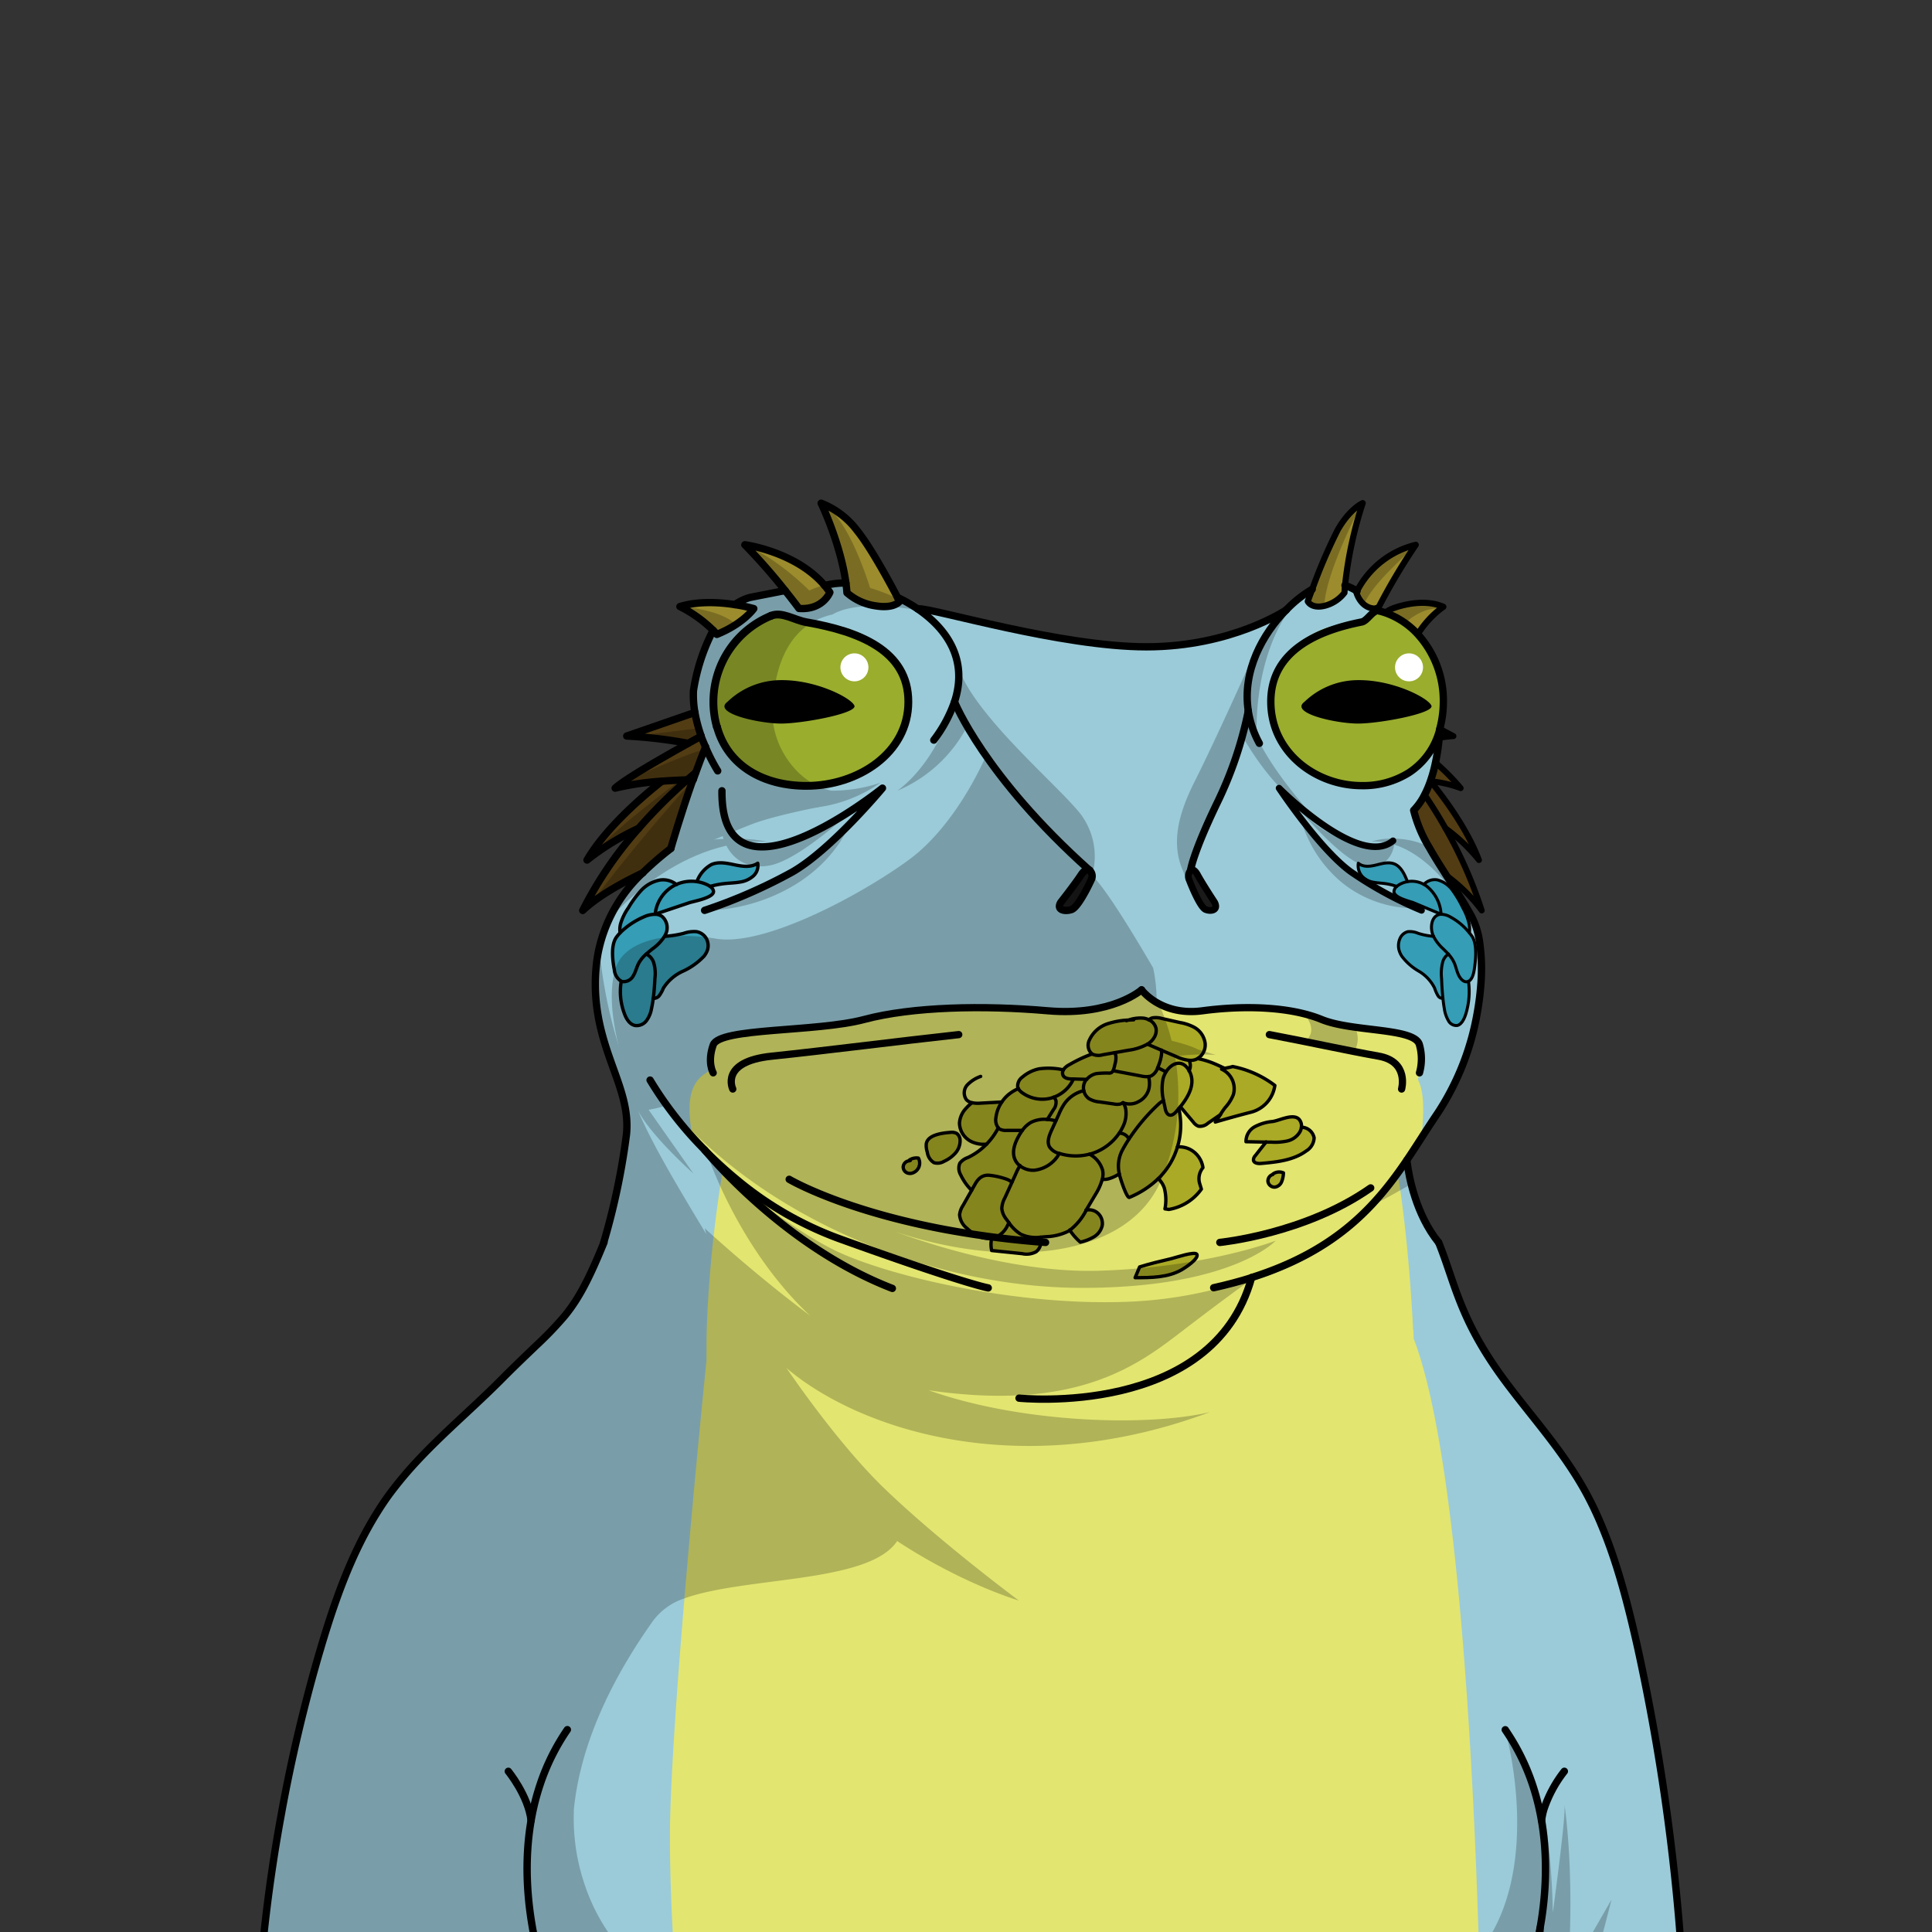 <svg xmlns="http://www.w3.org/2000/svg" viewBox="0 0 432 432">
  <rect x="0" y="0" width="432" height="432" fill="#333333" stroke="none"/>
  <defs>
    <style>.GUNDAN_FROG_BODY_FROG_BODY_32_cls-1{isolation:isolate;}.GUNDAN_FROG_BODY_FROG_BODY_32_cls-2{fill:#9bcbd9;}.GUNDAN_FROG_BODY_FROG_BODY_32_cls-3{fill:#523c13;}.GUNDAN_FROG_BODY_FROG_BODY_32_cls-4{fill:#9c8c2d;}.GUNDAN_FROG_BODY_FROG_BODY_32_cls-5{fill:#1a1a1a;}.GUNDAN_FROG_BODY_FROG_BODY_32_cls-6{fill:#9aad2d;}.GUNDAN_FROG_BODY_FROG_BODY_32_cls-7{fill:#e2e570;}.GUNDAN_FROG_BODY_FROG_BODY_32_cls-8{fill:#aaaa26;}.GUNDAN_FROG_BODY_FROG_BODY_32_cls-9{fill:#359db5;}.GUNDAN_FROG_BODY_FROG_BODY_32_cls-10{opacity:0.22;mix-blend-mode:multiply;}.GUNDAN_FROG_BODY_FROG_BODY_32_cls-11,.GUNDAN_FROG_BODY_FROG_BODY_32_cls-12,.GUNDAN_FROG_BODY_FROG_BODY_32_cls-14,.GUNDAN_FROG_BODY_FROG_BODY_32_cls-15,.GUNDAN_FROG_BODY_FROG_BODY_32_cls-16,.GUNDAN_FROG_BODY_FROG_BODY_32_cls-17,.GUNDAN_FROG_BODY_FROG_BODY_32_cls-18,.GUNDAN_FROG_BODY_FROG_BODY_32_cls-19,.GUNDAN_FROG_BODY_FROG_BODY_32_cls-20,.GUNDAN_FROG_BODY_FROG_BODY_32_cls-21{fill:none;stroke:#000;stroke-linecap:round;stroke-linejoin:round;}.GUNDAN_FROG_BODY_FROG_BODY_32_cls-11{stroke-width:0.75px;}.GUNDAN_FROG_BODY_FROG_BODY_32_cls-12{stroke-width:0.67px;}.GUNDAN_FROG_BODY_FROG_BODY_32_cls-13{fill:#fff;}.GUNDAN_FROG_BODY_FROG_BODY_32_cls-14{stroke-width:1.64px;}.GUNDAN_FROG_BODY_FROG_BODY_32_cls-15{stroke-width:1.75px;}.GUNDAN_FROG_BODY_FROG_BODY_32_cls-16{stroke-width:1.5px;}.GUNDAN_FROG_BODY_FROG_BODY_32_cls-17{stroke-width:1.37px;}.GUNDAN_FROG_BODY_FROG_BODY_32_cls-18{stroke-width:1.32px;}.GUNDAN_FROG_BODY_FROG_BODY_32_cls-19{stroke-width:1.47px;}.GUNDAN_FROG_BODY_FROG_BODY_32_cls-20{stroke-width:1.62px;}.GUNDAN_FROG_BODY_FROG_BODY_32_cls-21{stroke-width:1.65px;}</style>
  </defs>
  <g class="GUNDAN_FROG_BODY_FROG_BODY_32_cls-1">
    <g id="body">
      <path class="GUNDAN_FROG_BODY_FROG_BODY_32_cls-2" d="M266.18,194.63c.38-.33,1-.17,1.57.92,1.24,2.27,3.84,6.2,3.84,6.2.93,1.84-.9,2.1-2,1.62s-3-4.85-3.64-6.58A2,2,0,0,1,266.18,194.63Zm-29,7.12s3.1-3.93,4.59-6.2c.67-1,1.35-1.23,1.81-1l.06,0a1.76,1.76,0,0,1,.31,2.16c-.79,1.73-3,6.1-4.35,6.58S236.08,203.59,237.2,201.75ZM172.39,137.7h0c2.45-1,5.11,1.44,7.92,1.44,11.48,0,22.79,6.31,22.79,17.8s-11.31,18.79-22.79,18.79c-9.55,0-17.6-4.43-20-13.2v0h0a20.38,20.38,0,0,1-.76-5.55A20.8,20.8,0,0,1,172.39,137.7ZM376,437.06a473.58,473.58,0,0,0-9.78-68.44c-2.06-9.37-4.44-18.74-8-27.24a76.36,76.36,0,0,0-3.53-7.47c-4.5-8.27-10.34-15-15.84-22.06-.9-1.16-1.79-2.32-2.66-3.51-9.81-13.37-10.8-21.3-14.51-30.53-5.12-6.29-6.64-14.75-7-17.68-.05-.29-.07-.53-.09-.7l1.18-1.77.14-.21.94-1.43,0-.08c1.56-2.4,3.07-4.79,4.64-7.09.07-.1.12-.2.19-.3.4-.6.79-1.22,1.17-1.85.13-.2.26-.41.38-.62.38-.65.74-1.32,1.1-2,.14-.26.28-.53.41-.8.33-.65.64-1.3.94-2l.42-.94c.28-.64.55-1.28.8-1.93l.39-1c.2-.54.39-1.08.58-1.62s.3-.91.44-1.37.28-.9.41-1.35.31-1.08.45-1.62.22-.85.33-1.28.25-1.07.36-1.6.19-.89.28-1.34c0-.23.1-.47.14-.7h0c1.63-9,1.15-17.27-1.27-21.63-1.66-3-3.68-6.09-5.64-9.15-3.3-5.15-6.41-10.2-7.29-14.53a13.9,13.9,0,0,0,2.46-3.51,22.56,22.56,0,0,0,1.28-3,32.33,32.33,0,0,0,1.14-4.16,46.75,46.75,0,0,0,.83-5.58c.1-1.15.12-1.86.12-1.86a16.31,16.31,0,0,1-6.92,9.75,19.25,19.25,0,0,1-10.57,2.89c-10.11,0-20.3-7.31-20.3-18.79s10.19-17.8,20.3-17.8c1.31,0,2.59-2.84,3.82-2.55l-.39-.51c-3.53.25-4.58-3.6-4.58-3.6l.15-.3a12.11,12.11,0,0,0-2.69-1.27c-.05.55-.09,1.1-.12,1.64a8.1,8.1,0,0,1-4.49,2.93c-2.93.68-3.72-1-3.72-1s.38-1.07,1-2.7a27,27,0,0,0-5.8,4.61h0s-12.16,8.25-31.27,8.25-47.65-8.62-50.91-8.5h-.25a34.07,34.07,0,0,0-4.49-2.56l.46.89s-1.14,1.68-5.33,1a12.32,12.32,0,0,1-6.43-2.93c0-.72-.13-1.44-.23-2.17h-.27a18.27,18.27,0,0,0-4.48.57c.41.49.8,1,1.17,1.54,0,0-1.56,4-6.91,3.59-1.07-1.43-2.11-2.77-3.1-4l-7.81,1.53a10.56,10.56,0,0,0-3.42,1.62,36,36,0,0,1,4.22.89s-2.34,3.38-8.26,5.76a10.69,10.69,0,0,0-.83-.91,43.47,43.47,0,0,0-4.4,13.48,22.14,22.14,0,0,0,.32,4.88,33.13,33.13,0,0,0,1.4,5.28h0c.3.86.62,1.67,1,2.42h0c-.77,1.89-1.51,3.85-2.21,5.78-.19.52-.38,1-.56,1.56h0c-2.79,7.91-4.84,15.06-4.93,15.37h0a72.5,72.5,0,0,0-6.28,5.44c-5.14,5.08-9.65,11.76-10.44,21.52-1,11.67,3.12,19.36,5.42,26.68,0,.1.07.21.11.32.08.29.17.57.25.86s.2.68.28,1,.11.43.16.65.11.49.17.74.08.38.11.57c.08.39.14.79.2,1.19l.06.49c0,.34.07.67.1,1l0,.38c0,.43,0,.85,0,1.28,0,.17,0,.33,0,.5,0,.36,0,.73-.07,1.11,0,.09,0,.17,0,.26a154.91,154.91,0,0,1-5.07,24.07c-3.25,8-5.53,12.3-8.34,15.88l-.45.56-.31.36c-.21.26-.43.52-.66.77s-.44.51-.69.76c-1.39,1.53-3,3.06-4.86,4.88-2.07,2-4.52,4.3-7.51,7.32-7.64,7.71-16.21,14.59-23,23-.68.84-1.34,1.69-2,2.56q-1.47,2-2.78,4.1c-5.89,9.35-9.61,20-12.76,30.61,0,.11-.07.22-.1.33q-2,6.68-3.68,13.43-2.85,11.25-5,22.67a.42.42,0,0,1,0,.07c0,.12-.05.24-.06.36-1.77,9.55-3.14,19.19-4.12,28.86,0,.33-.07.65-.1,1s-.1.92-.13,1.33c0,.14,0,.27,0,.41-.13,1.44-.26,2.88-.38,4.32H350.59c0,.26,0,.4,0,.4l.23-.4h25.47Q376.13,439.22,376,437.06Z" />
      <path class="GUNDAN_FROG_BODY_FROG_BODY_32_cls-3" d="M323.22,185.21a39.16,39.16,0,0,1,7.48,7.1c-2.73-7.23-8.14-14.34-10.84-17.63a26.93,26.93,0,0,1,6.77,1.55,48.25,48.25,0,0,0-5.65-5.71,32.33,32.33,0,0,1-1.14,4.16,22.56,22.56,0,0,1-1.28,3,13.9,13.9,0,0,1-2.46,3.51c.88,4.33,4,9.38,7.29,14.53a36.88,36.88,0,0,1,7.93,7.83A98.2,98.2,0,0,0,323.22,185.21Z" />
      <path class="GUNDAN_FROG_BODY_FROG_BODY_32_cls-3" d="M321.93,163.08s0,.71-.12,1.86c1.89-.28,3.14-.36,3.14-.36l-3-1.6A.36.36,0,0,1,321.93,163.08Z" />
      <path class="GUNDAN_FROG_BODY_FROG_BODY_32_cls-3" d="M155,174.35c-2.79,7.91-4.84,15.06-4.93,15.37h0a72.5,72.5,0,0,0-6.28,5.44c-4.06,1.92-9.81,5-13.45,8.41a85.94,85.94,0,0,1,12.51-18.37,113.25,113.25,0,0,1,10.84-10.83c.72-.62,1.35-1.16,1.88-1.59-.19.52-.38,1-.56,1.56Z" />
      <path class="GUNDAN_FROG_BODY_FROG_BODY_32_cls-3" d="M148,174.68c2-.16,4-.25,5.66-.3a113.25,113.25,0,0,0-10.84,10.83,57.64,57.64,0,0,0-11.55,7.1C135.47,185.08,143.82,178,148,174.68Z" />
      <path class="GUNDAN_FROG_BODY_FROG_BODY_32_cls-3" d="M157.74,167h0c-.77,1.89-1.51,3.85-2.21,5.78-.53.43-1.16,1-1.88,1.59-1.67.05-3.62.14-5.66.3a62.12,62.12,0,0,0-10.44,1.55c2.3-2.12,10.93-7,16.29-10l2.94-1.62h0C157.09,165.44,157.41,166.25,157.74,167Z" />
      <path class="GUNDAN_FROG_BODY_FROG_BODY_32_cls-3" d="M155.38,159.3a33.13,33.13,0,0,0,1.4,5.28l-2.94,1.62a105.13,105.13,0,0,0-13.7-1.62Z" />
      <path class="GUNDAN_FROG_BODY_FROG_BODY_32_cls-4" d="M311.19,136.09a9,9,0,0,0-1.54.89A17.82,17.82,0,0,1,317,141.8a21.45,21.45,0,0,1,5.74-6.17C317.61,133.39,311.19,136.09,311.19,136.09Z" />
      <path class="GUNDAN_FROG_BODY_FROG_BODY_32_cls-4" d="M303.44,132.17l-.15.3s1,3.85,4.58,3.6a1,1,0,0,0,.25,0,138.58,138.58,0,0,1,8.45-14.25A20.13,20.13,0,0,0,303.44,132.17Z" />
      <path class="GUNDAN_FROG_BODY_FROG_BODY_32_cls-4" d="M299.07,118.56a118.46,118.46,0,0,0-5.66,13.21c-.61,1.63-1,2.7-1,2.7s.79,1.68,3.72,1a8.1,8.1,0,0,0,4.49-2.93c0-.54.07-1.09.12-1.64a89.91,89.91,0,0,1,3.94-18.4S301.76,113.78,299.07,118.56Z" />
      <path class="GUNDAN_FROG_BODY_FROG_BODY_32_cls-4" d="M152,135.63a28.78,28.78,0,0,1,7.43,5.31,10.69,10.69,0,0,1,.83.91c5.92-2.38,8.26-5.76,8.26-5.76a36,36,0,0,0-4.22-.89C161,134.68,156.21,134.35,152,135.63Z" />
      <path class="GUNDAN_FROG_BODY_FROG_BODY_32_cls-4" d="M166.56,121.81a128.59,128.59,0,0,1,9,10.24c1,1.24,2,2.58,3.1,4,5.35.44,6.91-3.59,6.91-3.59-.37-.54-.76-1.05-1.17-1.54C178,123.35,166.56,121.81,166.56,121.81Z" />
      <path class="GUNDAN_FROG_BODY_FROG_BODY_32_cls-4" d="M191.61,118.56a18.46,18.46,0,0,0-8-6.06s4.36,9,5.58,17.87c.1.73.18,1.45.23,2.17a12.32,12.32,0,0,0,6.43,2.93c4.19.68,5.33-1,5.33-1l-.46-.89C199.25,130.84,194.8,122.51,191.61,118.56Z" />
      <path class="GUNDAN_FROG_BODY_FROG_BODY_32_cls-5" d="M271.59,201.74s-2.6-3.93-3.84-6.2c-.6-1.09-1.19-1.25-1.57-.92a2,2,0,0,0-.26,2.16c.66,1.73,2.5,6.1,3.64,6.58S272.52,203.58,271.59,201.74Z" />
      <path class="GUNDAN_FROG_BODY_FROG_BODY_32_cls-5" d="M243.66,194.62l-.06-.05c-.46-.26-1.14-.06-1.81,1-1.49,2.27-4.59,6.2-4.59,6.2-1.12,1.84,1.07,2.1,2.42,1.62s3.56-4.85,4.35-6.58A1.76,1.76,0,0,0,243.66,194.62Z" />
      <path class="GUNDAN_FROG_BODY_FROG_BODY_32_cls-6" d="M180.32,139.13c-2.81,0-5.48-2.45-7.93-1.44a20.8,20.8,0,0,0-12.87,19.23,20.38,20.38,0,0,0,.76,5.55h0a.08.08,0,0,0,0,0c2.43,8.77,10.48,13.2,20,13.2,11.48,0,22.79-7.31,22.79-18.79S191.8,139.13,180.32,139.13Z" />
      <path class="GUNDAN_FROG_BODY_FROG_BODY_32_cls-6" d="M308.26,136.57c-1.23-.29-2.51,2.56-3.82,2.56-10.11,0-20.3,6.3-20.3,17.79s10.19,18.79,20.3,18.79c8.22,0,15.18-4.16,17.49-12.64a23.78,23.78,0,0,0,.81-6.15C322.74,146.92,316.54,138.57,308.26,136.57Z" />
      <path class="GUNDAN_FROG_BODY_FROG_BODY_32_cls-7" d="M330.86,441.38H151c-.65-9.37-1.17-19.9-1.2-29.78,0-.77,0-1.58,0-2.43.16-12.08,1.6-32.27,3.24-51.74,2.28-27.32,4.93-53.2,4.93-53.2,0-3.13,0-6.31.15-9.43a281,281,0,0,1,3.5-33.17c-.09-.11-.19-.21-.28-.31-.49-.56-1.65-1.84-3-3.29l-.17-.2c-.06-.05-.1-.11-.15-.16l-1.45-1.58-.06-.07c-.38-.41-.76-.81-1.13-1.22l-.51-.55v0c-1.4-7.38-.67-11.47,2.27-13.82a8.87,8.87,0,0,1,1.17-.79c.18-.1.39-.19.58-.28a11.46,11.46,0,0,1-.07-2.83v0a11.32,11.32,0,0,1,.81-3.2l3.47-1.72,23.5-2.42,16.77-3,12.51-.77,17.9.64,12-.21,9.45-4.38c.5.63,4.85,5.79,13.6,4.63,9.32-1.25,19.6-.93,26.6,1.93s21,1.8,21.9,5.72a11.53,11.53,0,0,1,0,6.22l.13.07c-.13.44-.29.87-.45,1.28,1.29,2.45,1.55,6.42.82,13l-.92,1.69,0,.08c-.27.51-.54,1-.81,1.53l-.13-.1-.14.21c-.41.58-1.69,2.39-4.17,5.64l.19.07.9.33c2.06,13.16,2.94,27.88,3.22,33.36.05.28.07.45.07.45s0,.08,0,.12c.05,1.05.07,1.64.07,1.64C326.61,326.69,329.89,404.31,330.86,441.38Z" />
      <path class="GUNDAN_FROG_BODY_FROG_BODY_32_cls-8" d="M267.58,280.47c.49,1-2.73,3.07-3.38,3.44-3.11,1.75-6.86,1.79-10.43,1.78l1-2.4c2.34-.73,4.73-1.3,7.12-1.86C262.83,281.22,267.21,279.72,267.58,280.47Z" />
      <path class="GUNDAN_FROG_BODY_FROG_BODY_32_cls-8" d="M232.71,277a3,3,0,0,1-1,2.89,4.52,4.52,0,0,1-3.15.44l-6.82-.7a6.59,6.59,0,0,1,0-2.76,3.74,3.74,0,0,0,1.08-.28A5.29,5.29,0,0,0,225.3,274c.1-.2.2-.4.28-.61a8.67,8.67,0,0,0,2.68,2.58,8,8,0,0,0,4.38.64C232.67,276.76,232.69,276.88,232.71,277Z" />
      <path class="GUNDAN_FROG_BODY_FROG_BODY_32_cls-8" d="M213.91,253.43a1.94,1.94,0,0,1,.77,1.53,4.17,4.17,0,0,1-1.06,2.88,7.47,7.47,0,0,1-2.53,1.84,2.83,2.83,0,0,1-2.24.3,3.21,3.21,0,0,1-1.5-2.35,4.68,4.68,0,0,1-.23-1.88c.33-2.05,3.73-2.41,5.32-2.54A2.46,2.46,0,0,1,213.91,253.43Z" />
      <path class="GUNDAN_FROG_BODY_FROG_BODY_32_cls-8" d="M203.36,259.38a2.82,2.82,0,0,1,2-.42,2.34,2.34,0,0,1-1.54,3.39,1.79,1.79,0,0,1-.69,0,1.44,1.44,0,0,1-1.17-1.44,1.46,1.46,0,0,1,1.28-1.34l.3-.07Z" />
      <path class="GUNDAN_FROG_BODY_FROG_BODY_32_cls-8" d="M222.69,249.91a2.89,2.89,0,0,0,.53,2.28h0a14.91,14.91,0,0,1-2.62,3.64,6.48,6.48,0,0,1-3.2-.49,4.72,4.72,0,0,1-2.86-4.24,5.28,5.28,0,0,1,1.41-3.22,9.8,9.8,0,0,1,1.41-1.32,6.76,6.76,0,0,0,1.91.1l4.75-.26A7.69,7.69,0,0,0,222.69,249.91Z" />
      <path class="GUNDAN_FROG_BODY_FROG_BODY_32_cls-8" d="M218,264.81c-.25.45-.51.89-.75,1.34a11.9,11.9,0,0,1-2.44-3.44,2.94,2.94,0,0,1-.2-2.62,3.78,3.78,0,0,1,1.8-1.27,14.37,14.37,0,0,0,4.18-3,14.91,14.91,0,0,0,2.62-3.64,1.39,1.39,0,0,0,.32.27,3,3,0,0,0,1.58.29h3.48a12,12,0,0,0-.83,1.31c-.85,1.52-1.51,3.35-.9,5a3.61,3.61,0,0,0,1.18,1.6,11.7,11.7,0,0,0-.9,1.72l-.9,2a3.71,3.71,0,0,0-1-.62,16.73,16.73,0,0,0-3.8-.91C219.76,262.59,218.79,263.42,218,264.81Z" />
      <path class="GUNDAN_FROG_BODY_FROG_BODY_32_cls-8" d="M224.89,272.51l.41.55.28.37c-.08.21-.18.41-.28.61a5.29,5.29,0,0,1-2.53,2.54,3.74,3.74,0,0,1-1.08.28,5.09,5.09,0,0,1-2.44-.27,9.07,9.07,0,0,1-3-1.93,4.2,4.2,0,0,1-1.67-3.05,4.73,4.73,0,0,1,.79-2.11c.63-1.12,1.26-2.24,1.9-3.35.24-.45.5-.89.75-1.34.78-1.39,1.75-2.22,3.44-2a16.73,16.73,0,0,1,3.8.91,3.71,3.71,0,0,1,1,.62l-1.62,3.55a5.36,5.36,0,0,0-.66,2.35A4.48,4.48,0,0,0,224.89,272.51Z" />
      <path class="GUNDAN_FROG_BODY_FROG_BODY_32_cls-8" d="M245.2,271a3.1,3.1,0,0,1,1.26,3,4,4,0,0,1-1.9,2.55,10.57,10.57,0,0,1-3,1.16,13.33,13.33,0,0,1-2.37-2.71,13.23,13.23,0,0,0,3.65-4.45l0-.05A3,3,0,0,1,245.2,271Z" />
      <path class="GUNDAN_FROG_BODY_FROG_BODY_32_cls-8" d="M243.67,258.09a6,6,0,0,1,2.89,3.58,4.49,4.49,0,0,1-.07,2A12.89,12.89,0,0,1,245,267l-2.13,3.58,0,.05a13.23,13.23,0,0,1-3.65,4.45,2.64,2.64,0,0,1-.35.23,12.22,12.22,0,0,1-5,1.22l-1.19.11a8,8,0,0,1-4.38-.64,8.67,8.67,0,0,1-2.68-2.58l-.28-.37-.41-.55a4.48,4.48,0,0,1-.92-2.26,5.36,5.36,0,0,1,.66-2.35l1.62-3.55.9-2a11.7,11.7,0,0,1,.9-1.72,4.86,4.86,0,0,0,3.23,1,7.29,7.29,0,0,0,5.58-3.74,12.14,12.14,0,0,0,6.68.19l.12,0Z" />
      <path class="GUNDAN_FROG_BODY_FROG_BODY_32_cls-8" d="M234.17,250.31a9.3,9.3,0,0,1,1.91.32l-1,2.19c-.52,1.16-1,2.53-.43,3.64a3.58,3.58,0,0,0,2.12,1.46l.07,0a7.29,7.29,0,0,1-5.58,3.74,4.86,4.86,0,0,1-3.23-1,3.61,3.61,0,0,1-1.18-1.6c-.61-1.64,0-3.47.9-5a12,12,0,0,1,.83-1.31,6,6,0,0,1,2-1.83A6.72,6.72,0,0,1,234.17,250.31Z" />
      <path class="GUNDAN_FROG_BODY_FROG_BODY_32_cls-8" d="M235.61,245.36a1.45,1.45,0,0,1,.52.78,2.63,2.63,0,0,1-.58,2l-1.38,2.21a6.72,6.72,0,0,0-3.57.62,6,6,0,0,0-2,1.83h-3.48a3,3,0,0,1-1.58-.29,1.39,1.39,0,0,1-.32-.27h0a2.89,2.89,0,0,1-.53-2.28,7.69,7.69,0,0,1,1.33-3.5,7.42,7.42,0,0,1,1.93-2,8.8,8.8,0,0,1,1.78-1,3,3,0,0,0,.85.86,7.68,7.68,0,0,0,7,1Z" />
      <path class="GUNDAN_FROG_BODY_FROG_BODY_32_cls-8" d="M237.94,246.89a13.74,13.74,0,0,0-1.21,2.31l-.65,1.43a9.3,9.3,0,0,0-1.91-.32l1.38-2.21a2.63,2.63,0,0,0,.58-2,1.45,1.45,0,0,0-.52-.78,7.78,7.78,0,0,0,2.91-1.85,7.19,7.19,0,0,0,1.52-2.22l2.93.09a2.45,2.45,0,0,0-.41.6,2.86,2.86,0,0,0-.23,1.91A7.44,7.44,0,0,0,237.94,246.89Z" />
      <path class="GUNDAN_FROG_BODY_FROG_BODY_32_cls-8" d="M251.13,246.58a3.81,3.81,0,0,1,.58,1.4,6.58,6.58,0,0,1-.68,4.07,9.61,9.61,0,0,1-.76,1.32,11.72,11.72,0,0,1-6.6,4.72h0l-.12,0a12.14,12.14,0,0,1-6.68-.19l-.07,0a3.58,3.58,0,0,1-2.12-1.46c-.61-1.11-.09-2.48.43-3.64l1-2.19.65-1.43a13.74,13.74,0,0,1,1.21-2.31,7.44,7.44,0,0,1,4.39-3,2.85,2.85,0,0,0,1.13,1.79,5.54,5.54,0,0,0,2.47.76l3.2.46a3.28,3.28,0,0,0,1.36,0,2,2,0,0,0,.58-.28Z" />
      <path class="GUNDAN_FROG_BODY_FROG_BODY_32_cls-8" d="M260.7,239.67a5.23,5.23,0,0,0-.7,1.71,11.86,11.86,0,0,0,.12,4.67,6.59,6.59,0,0,0-1.21.93,43,43,0,0,0-6.48,7.68,2.55,2.55,0,0,0-.75-.85,2.48,2.48,0,0,0-1.41-.44,9.61,9.61,0,0,0,.76-1.32,6.58,6.58,0,0,0,.68-4.07,3.81,3.81,0,0,0-.58-1.4l-.06,0v0l-.11-.19a4.35,4.35,0,0,0,6-3,5.71,5.71,0,0,0-.1-2.66,2.11,2.11,0,0,0,.64-.18,3.17,3.17,0,0,0,1.4-1.81l1.71.88Z" />
      <path class="GUNDAN_FROG_BODY_FROG_BODY_32_cls-8" d="M252.43,254.66q-.8,1.2-1.47,2.46a7.62,7.62,0,0,0-.69,5.35,8.52,8.52,0,0,1-2.47,1.14,3.83,3.83,0,0,1-1.31.09,4.49,4.49,0,0,0,.07-2,6,6,0,0,0-2.89-3.58,11.72,11.72,0,0,0,6.6-4.72,2.48,2.48,0,0,1,1.41.44A2.55,2.55,0,0,1,252.43,254.66Z" />
      <path class="GUNDAN_FROG_BODY_FROG_BODY_32_cls-8" d="M263.58,247.87a16.55,16.55,0,0,1-.3,8.58,16.28,16.28,0,0,1-3.36,6.11,11,11,0,0,1-.95,1,20.42,20.42,0,0,1-6.42,4.17c-.64.27-2.17-4.66-2.26-5.15,0,0,0-.06,0-.09a7.62,7.62,0,0,1,.69-5.35q.67-1.26,1.47-2.46a43,43,0,0,1,6.48-7.68,6.59,6.59,0,0,1,1.21-.93c.12.6.25,1.19.38,1.77s.4,1.37,1,1.51,1.14-.38,1.55-.86C263.25,248.28,263.41,248.08,263.58,247.87Z" />
      <path class="GUNDAN_FROG_BODY_FROG_BODY_32_cls-8" d="M268.19,264.5l.42,1.39a11.22,11.22,0,0,1-7.26,4.54c-.16,0-.72-.12-.88-.12a10.54,10.54,0,0,0-.15-4.68,5.17,5.17,0,0,0-1.35-2.09,11,11,0,0,0,.95-1,16.28,16.28,0,0,0,3.36-6.11,5.36,5.36,0,0,1,2.7.5,5.44,5.44,0,0,1,3,4.15A3.85,3.85,0,0,0,268.19,264.5Z" />
      <path class="GUNDAN_FROG_BODY_FROG_BODY_32_cls-8" d="M287,262.26a5.67,5.67,0,0,1-.41,2,1.92,1.92,0,0,1-1.51,1.18,1.48,1.48,0,0,1-1.53-1.19,1.5,1.5,0,0,1,1.07-1.63l0-.06A2.38,2.38,0,0,1,287,262.26Z" />
      <path class="GUNDAN_FROG_BODY_FROG_BODY_32_cls-8" d="M290.64,250.55a2.25,2.25,0,0,1,.32,1.5,3,3,0,0,1-.33,1.09,4.4,4.4,0,0,1-2.82,2,12.78,12.78,0,0,1-3.55.25l-1.18,0-4.48-.09a3.74,3.74,0,0,1,2-3.37,10.5,10.5,0,0,1,3.94-1.15C286.16,250.53,289.48,248.69,290.64,250.55Z" />
      <path class="GUNDAN_FROG_BODY_FROG_BODY_32_cls-8" d="M292.06,257.34c-2.86,2.11-6.59,2.5-10.13,2.81-.68.06-1.6-.06-1.69-.74a1.39,1.39,0,0,1,.41-1c.74-.95,1.48-1.89,2.23-2.83l.2-.25,1.18,0a12.78,12.78,0,0,0,3.55-.25,4.4,4.4,0,0,0,2.82-2,3,3,0,0,0,.33-1.09,2.93,2.93,0,0,1,2.84,2.38A3.58,3.58,0,0,1,292.06,257.34Z" />
      <path class="GUNDAN_FROG_BODY_FROG_BODY_32_cls-8" d="M262.93,236.21a9.2,9.2,0,0,0,2.95.88,2.66,2.66,0,0,1,0,2.38c-1.51-2.81-3.95-1.85-5.2.2l-.13-.07-1.71-.88c.06-.15.12-.29.17-.44a9.75,9.75,0,0,0,.68-2.47,4.49,4.49,0,0,0,0-1l1.78.76h0Z" />
      <path class="GUNDAN_FROG_BODY_FROG_BODY_32_cls-8" d="M263.08,248.47c-.41.48-.94,1-1.55.86s-.88-.88-1-1.51-.26-1.17-.38-1.77a11.86,11.86,0,0,1-.12-4.67,5.23,5.23,0,0,1,.7-1.71c1.25-2,3.69-3,5.2-.2s-.17,5.71-2,8c-.1.14-.22.28-.33.41S263.25,248.28,263.08,248.47Z" />
      <path class="GUNDAN_FROG_BODY_FROG_BODY_32_cls-8" d="M285.07,242.71v0a7.19,7.19,0,0,1-5.41,6c-2.66.68-5.32,1.43-7.91,2.18.4-.5.77-1.08,1.14-1.65a0,0,0,0,1,0,0,15.85,15.85,0,0,1,1.09-1.59,9.41,9.41,0,0,0,1.81-2.87,4.79,4.79,0,0,0-2.63-5.7l.63-.17c.62-.14,1.29-.24,1.85-.42A22.71,22.71,0,0,1,285.07,242.71Z" />
      <path class="GUNDAN_FROG_BODY_FROG_BODY_32_cls-8" d="M273.16,239.07a4.79,4.79,0,0,1,2.63,5.7,9.41,9.41,0,0,1-1.81,2.87,15.85,15.85,0,0,0-1.09,1.59,0,0,0,0,0,0,0l-2.79,1.92a2.61,2.61,0,0,1-2.13.67,2.65,2.65,0,0,1-1.14-.91l-2.91-3.46c1.82-2.28,3.52-5.15,2-8a2.66,2.66,0,0,0,0-2.38,4.85,4.85,0,0,0,.66,0,3,3,0,0,0,.81-.18,2.39,2.39,0,0,0,.43-.2,18.74,18.74,0,0,1,3.8,1.16c.75.31,1.49.67,2.21,1Z" />
      <path class="GUNDAN_FROG_BODY_FROG_BODY_32_cls-8" d="M256.82,240.71a5.71,5.71,0,0,1,.1,2.66,4.35,4.35,0,0,1-6,3l.11.19v0a2,2,0,0,1-.58.28,3.28,3.28,0,0,1-1.36,0l-3.2-.46a5.54,5.54,0,0,1-2.47-.76,3,3,0,0,1-.9-3.7,2.45,2.45,0,0,1,.41-.6,4.08,4.08,0,0,1,2.15-1.29,20.39,20.39,0,0,1,3-.11.94.94,0,0,0,.78-.59l6.25,1.19A5.42,5.42,0,0,0,256.82,240.71Z" />
      <path class="GUNDAN_FROG_BODY_FROG_BODY_32_cls-8" d="M249.25,235.38l3.05-.54a12.1,12.1,0,0,0,4.26-1.36l3.15,1.35h0a4.49,4.49,0,0,1,0,1,9.75,9.75,0,0,1-.68,2.47c0,.15-.11.29-.17.44a3.17,3.17,0,0,1-1.4,1.81,2.11,2.11,0,0,1-.64.18,5.42,5.42,0,0,1-1.65-.13l-6.25-1.19a6.51,6.51,0,0,0,.35-1.26,5.61,5.61,0,0,0,.26-1.72A2.18,2.18,0,0,0,249.25,235.38Z" />
      <path class="GUNDAN_FROG_BODY_FROG_BODY_32_cls-8" d="M249.25,235.38a2.18,2.18,0,0,1,.28,1,5.61,5.61,0,0,1-.26,1.72,6.51,6.51,0,0,1-.35,1.26.94.94,0,0,1-.78.59,20.39,20.39,0,0,0-3,.11,4.08,4.08,0,0,0-2.15,1.29l-2.93-.09h-.37c-.76,0-1.68-.14-2-.83a1.36,1.36,0,0,1,.11-1.25.94.94,0,0,1,.12-.18,3.72,3.72,0,0,1,1.18-.93,32,32,0,0,1,5.09-2.4h0a3.37,3.37,0,0,0,2.39.17Z" />
      <path class="GUNDAN_FROG_BODY_FROG_BODY_32_cls-8" d="M240,241.29a7.19,7.19,0,0,1-1.52,2.22,7.78,7.78,0,0,1-2.91,1.85h0a7.68,7.68,0,0,1-7-1,3,3,0,0,1-.85-.86,1.6,1.6,0,0,1-.19-.47,2.47,2.47,0,0,1,1.06-2.2,8.39,8.39,0,0,1,3.69-1.83,15.31,15.31,0,0,1,5.48.23,1.36,1.36,0,0,0-.11,1.25c.33.69,1.25.81,2,.83Z" />
      <path class="GUNDAN_FROG_BODY_FROG_BODY_32_cls-8" d="M257.75,227.56a4.85,4.85,0,0,1,2.07.15l3.78.85.4.09h.06a10.89,10.89,0,0,1,2.77.93h0a3.07,3.07,0,0,1,.31.17,4.79,4.79,0,0,1,2.33,3.59,3.6,3.6,0,0,1-1.71,3.34,2.39,2.39,0,0,1-.43.2,3,3,0,0,1-.81.18,4.85,4.85,0,0,1-.66,0,9.2,9.2,0,0,1-2.95-.88l-1.43-.61h0l-1.78-.76h0l-3.15-1.35a4.21,4.21,0,0,0,1.61-1.66,2.89,2.89,0,0,0,.32-1.88,2.83,2.83,0,0,0-1.62-1.92A1.87,1.87,0,0,1,257.75,227.56Z" />
      <path class="GUNDAN_FROG_BODY_FROG_BODY_32_cls-8" d="M252.36,228.08a8.15,8.15,0,0,1,3.31-.42,3.69,3.69,0,0,1,1.2.36,2.83,2.83,0,0,1,1.62,1.92,2.89,2.89,0,0,1-.32,1.88,4.21,4.21,0,0,1-1.61,1.66,12.1,12.1,0,0,1-4.26,1.36l-3.05.54-2.67.47a3.37,3.37,0,0,1-2.39-.17h0a2.59,2.59,0,0,1-.62-3.08,6.81,6.81,0,0,1,4.21-3.72A17.07,17.07,0,0,1,252.36,228.08Z" />
      <path class="GUNDAN_FROG_BODY_FROG_BODY_32_cls-9" d="M164.29,193.38c-1.72-.35-3.58-.77-5.2-.07a7.05,7.05,0,0,0-3.26,3.83,8.38,8.38,0,0,0-4.56.61,4.79,4.79,0,0,0-3.78-1,7.76,7.76,0,0,0-4.13,2.32,23.2,23.2,0,0,0-2.85,3.88,12.16,12.16,0,0,0-1.77,3.66,5,5,0,0,0-.08,1.93,10.17,10.17,0,0,0-.8,1c-1.33,1.81-.89,5.24-.49,7.34a3.29,3.29,0,0,0,1.54,2.54,13.83,13.83,0,0,0,.63,7c.43,1.27,1.19,2.65,2.51,2.88a2.73,2.73,0,0,0,2.52-1.11,6.39,6.39,0,0,0,1.1-2.63c.17-.77.3-1.55.4-2.34a1.6,1.6,0,0,0,1.27-.51,7.76,7.76,0,0,0,1-1.78,10.05,10.05,0,0,1,4.33-3.76,15.15,15.15,0,0,0,4.72-3.34,4.63,4.63,0,0,0,.82-1.47,3.31,3.31,0,0,0-.32-2.59,3.2,3.2,0,0,0-2.15-1.46,7.07,7.07,0,0,0-2.87.38,23.58,23.58,0,0,1-4.27.67,4.16,4.16,0,0,0,.24-.47,3.34,3.34,0,0,0-.84-4,2.67,2.67,0,0,0-1.5-.45v0l7.63-2.56c1-.33,5.71-1.13,5.4-2.64a1.69,1.69,0,0,0-.74-1,19.28,19.28,0,0,1,3.45-.66c1.07-.11,2.16-.13,3.22-.32a5.72,5.72,0,0,0,2.92-1.3,3.13,3.13,0,0,0,1.05-2.91C168,194,166,193.74,164.29,193.38Z" />
      <path class="GUNDAN_FROG_BODY_FROG_BODY_32_cls-9" d="M329.21,209.54a7.68,7.68,0,0,0-.66-.95h0a6.24,6.24,0,0,0-.06-1.93,13.54,13.54,0,0,0-1.43-3.66,24.34,24.34,0,0,0-2.3-3.88,6.11,6.11,0,0,0-3.34-2.32,3.34,3.34,0,0,0-3.05,1,5.6,5.6,0,0,0-3.68-.61c-.6-1.6-1.36-3.15-2.63-3.83s-2.81-.28-4.2.07-3,.61-4.15-.36a3.58,3.58,0,0,0,.85,2.91,4.26,4.26,0,0,0,2.35,1.3c.86.19,1.74.21,2.6.32a12.87,12.87,0,0,1,2.79.66,1.75,1.75,0,0,0-.6,1c-.25,1.5,3.57,2.31,4.36,2.64l6.16,2.56v0a1.87,1.87,0,0,0-1.21.45c-1,.83-1.15,2.65-.68,4,.06.16.12.32.19.47a15.51,15.51,0,0,1-3.44-.67,4.7,4.7,0,0,0-2.32-.38,2.64,2.64,0,0,0-1.73,1.46,4,4,0,0,0-.26,2.59,4.9,4.9,0,0,0,.66,1.47,12.61,12.61,0,0,0,3.81,3.34,9,9,0,0,1,3.5,3.76,8,8,0,0,0,.8,1.78,1.18,1.18,0,0,0,1,.51c.08.79.18,1.57.32,2.34a7.19,7.19,0,0,0,.89,2.63,2,2,0,0,0,2,1.11c1.07-.23,1.68-1.61,2-2.88a17.08,17.08,0,0,0,.51-7c.74-.38,1.08-1.53,1.24-2.54C329.93,214.78,330.28,211.35,329.21,209.54Z" />
      <g class="GUNDAN_FROG_BODY_FROG_BODY_32_cls-10">
        <path d="M134,211.89s1.59,22.8,11.32,36.66l9.73,13.86s-9.32-8.27-12.35-14c5.13,12.24,18.69,32.36,23.11,41.21s19.53,31.26,32,43.26,30,25,30,25-33.06-9.6-55-39.23c-16.44-22.22-37.69-41.07-37.69-41.07s4.21-15.1,4.65-24.62-5.26-19.53-6-27.53A55.23,55.23,0,0,1,134,211.89Z" />
        <path d="M314.61,259.72s-4.14,6.6-6.81,9.35c4.85-2.62,7.75-4.32,7.75-4.32Z" />
        <path d="M296.41,278.06a77.26,77.26,0,0,1-18.35,8.39A95.34,95.34,0,0,1,253.83,291c-25.81,1.4-56.09-5.79-67.75-11.71s-23.89-17-23.89-17L158,257.66s6.87,21.3,23.18,36.56c-12.93-9.67-23.58-19.57-23.58-19.57s1,6.47,10.93,23,51.44,37,102,18.1c-14,3.32-42.29,2.45-62.91-4.89,33.38,4.89,47-5.77,56.79-13.28s14.74-11,14.74-11a30.42,30.42,0,0,0,8.07-3A67.3,67.3,0,0,0,296.41,278.06Z" />
        <path d="M136.1,205.8s14.8-18.3,35.42-17.6c-6.88-1.51-18.77-.48-23.27,2.62S138.83,201,138.83,201Z" />
        <path d="M327.15,200.6a13.36,13.36,0,0,0-1.36-1.46,13.92,13.92,0,0,1-2.09-2.73,1.35,1.35,0,0,1-.21-1,3.87,3.87,0,0,1-1-2.5,12.67,12.67,0,0,1-1.74-1.77,1.27,1.27,0,0,1-.2-1.07c-3.27-2.51-9.9-3.27-13.88-1.88,13-.7,22.39,17.6,22.39,17.6L327.33,201S327.27,200.84,327.15,200.6Z" />
        <path d="M207.11,136.88s-14-3.44-21,.53c-12,2.73-13.34,16-13.34,22.49s5,15.1,13.11,16.89a33.63,33.63,0,0,0,11-1.78,31.75,31.75,0,0,1-21.78,5.59c-13-1.4-14.83-6.74-14.83-6.74l1.13-8.17s-3.69-9.82.24-17.42,13.44-11.49,13.44-11.49a16.58,16.58,0,0,1,12.07-6.34C195.26,129.92,204.72,136.15,207.11,136.88Z" />
        <path d="M182.53,177.71l.52,2.76s-9.67,1.85-14.62,3.71-15.14,6.47-21.2,8.45c4.28-4.06,4.94-4.58,4.94-4.58s5.55-4,6.63-7.73a68.73,68.73,0,0,0,1.67-7.45l4,.59S170.41,180.33,182.53,177.71Z" />
        <path d="M290.08,134.1s-9.4,8.05-10.45,15.84-1.92,11.35,1.52,16.24C280.57,161.64,280.89,144.71,290.08,134.1Z" />
        <path d="M279.86,147.42S272.24,164.55,267,175s-4.81,17.06-.48,23.26l-.52-3.39S270.55,184,274,176.1a87,87,0,0,0,5.13-16.56,54.87,54.87,0,0,1,.12-7.72C279.66,149.29,279.86,147.42,279.86,147.42Z" />
        <path d="M242.71,233.67s10.7-2.78,16.94-1.48,8.13,2.44,8.13,2.44l4.06,1.27a41.46,41.46,0,0,0-11.13.68c-5.34,1.19-13.38-1.08-13.38-1.08l-6.79-1.68Z" />
        <path d="M244.19,195.79A15.68,15.68,0,0,0,240.78,181c-6.12-7.08-23.58-21.93-26.73-32.42-.44,7.72-.19,9.27-.19,9.27s3,7.21,10.92,16.9A171.87,171.87,0,0,0,241,192.26C243.14,194.36,244.27,195.17,244.19,195.79Z" />
        <path d="M195.74,135.5s-4.51-17.76-11.34-22.68a81.55,81.55,0,0,1,5,20A19.81,19.81,0,0,0,195.74,135.5Z" />
        <path d="M183.5,135.2c.59-.43-8.83-10.16-16.69-13.14,4.84,5.29,11.53,13.57,11.53,13.57A5,5,0,0,0,183.5,135.2Z" />
        <path d="M151.88,135.63s8.7.36,12.74,4a30.81,30.81,0,0,1-4.73,2.26S155.15,136.18,151.88,135.63Z" />
        <path d="M139,175.11c.33-.23,14.31-6.62,19-7.68a42,42,0,0,1-2.54,5.77l-2.6,1.48L139,176.23Z" />
        <path d="M153.81,175.71S141.07,189.83,132,202.3a121.67,121.67,0,0,1,12.23-7.11c.17-.23,5.15-5,5.15-5Z" />
        <path d="M151.65,174.8s-15.41,11.25-20.07,17.42c8.9-5.84,10.46-6.63,10.46-6.63l10.45-9.87Z" />
        <polygon points="142.03 164.58 156.78 162.75 156.78 164.58 153.65 166.2 142.03 164.58" />
        <path d="M212.84,158.51s-3.35,11.66-12.16,18.29a31.4,31.4,0,0,0,15.55-14.32l-2.8-5.55Z" />
        <path d="M178.34,135.63l-3.17-3.51s-7.48.88-8.36,1.5-2.48,1.58-2.48,1.58l3.75.76a11.65,11.65,0,0,1-3.75,3.79c-2.14,1.1-5.56,2.48-5.56,2.48s-4.42,9.93-3.89,15.05,4.23,13.12,4.23,13.12l2,3.24,2.45-2.56v-1.39s-4.66-5.87-3.67-13.17,2.33-11.37,5.59-14.11a47.76,47.76,0,0,1,5.6-4.12l3.28-.95,4,.35Z" />
        <path d="M157.74,166.2s-2.93,8.65-5.25,15.84-2.7,9-2.46,9a14,14,0,0,0,4.08-1.87c.69-.75,5.49-4.81,6.37-7.65s1.36-4,1.36-4.94a28.55,28.55,0,0,0-.53-4.79C161.1,171.34,157.74,166.2,157.74,166.2Z" />
        <path d="M277.78,164.58s6.59,12.07,14.05,15.92c-8.27-9.77-11.57-16.18-12.66-21A28.57,28.57,0,0,1,277.78,164.58Z" />
        <path d="M304.12,113.29s-7.81,15-8,22.18c-3,.13-3.15-1.37-3.15-1.37S297.71,116.67,304.12,113.29Z" />
        <path d="M315.42,122.55c1.58-.35-8.21,7.13-10.42,12.59a7.57,7.57,0,0,1-1.56-3.61S308.61,124.07,315.42,122.55Z" />
        <path d="M321.81,136.07s-3.5-.5-7.63,3.24l-3.48-2.6S317.18,132.75,321.81,136.07Z" />
        <path d="M191,180.78s-12.12,11.53-18.94,12.75-12-3.54-10.95-14c2.91,8.61,5.61,12.2,14.88,8.85A63.61,63.61,0,0,0,191,180.78Z" />
        <path d="M190.32,183.34s-2.35,8.09-12.23,14.3a40,40,0,0,1-20.17,5.94s10.9-2.66,18.24-8A135.61,135.61,0,0,0,190.32,183.34Z" />
        <path d="M290.39,180.78s9.42,11.53,14.72,12.75,7-3.84,6.59-5.72c-2.32,1.66-2.76,2.83-9.64.61A26.29,26.29,0,0,1,290.39,180.78Z" />
        <path d="M290.92,183.34a28.42,28.42,0,0,0,9.5,14.3,26,26,0,0,0,16.89,5.44s-9.46-2.71-15.17-8.06S290.92,183.34,290.92,183.34Z" />
        <path d="M172.59,230.43s-10.14.76-12,2.45-1.81,2.16-1.81,2.16a7.48,7.48,0,0,1-.44,1.45,1.28,1.28,0,0,1-.73.29c-.29,0-4-2.56-4-2.56l1.63-4.88,2.54-2.63,5.85-.35,5.12,1.57Z" />
        <path d="M245.64,284.14c-15.07.44-32.34-3.9-45.64-8.8,25.26,8.56,52.83,6.12,59.9-12.11a49.46,49.46,0,0,0-1.27-39.81,35.54,35.54,0,0,0-.78-7c-11.34-19.45-13.66-20.59-13.66-20.59s-19.95-17.93-23.76-26.75c0,0-6.38,15.3-17.32,23.26s-32.27,19.31-42.93,17.56-20.51.26-22.54,6.64-.11,15.61,2.5,23.77l2.6,8.15a29.29,29.29,0,0,0,6.62-1.4c22.42,26.34,60.36,41,92.9,40.91,33.32-.05,43-10.55,43-10.55S269.75,283.44,245.64,284.14ZM157.7,235.38l.15.4h-.21Zm28.12,33.81c-1.59-.83-3-1.62-4.12-2.35C183,267.66,184.42,268.44,185.82,269.19Z" />
        <path d="M291.52,226.67s3.79,3.8,0,6.35c11.22,2.08,11.43,1.82,11.43,1.82a5.5,5.5,0,0,0,0-5.15C297.19,228.1,291.52,226.67,291.52,226.67Z" />
        <path d="M158.09,294.8c-11.76-12.6-18.88-20.44-18.88-20.44l-3.78,3.09a55.23,55.23,0,0,1-8.72,16.24l-.45.56-.31.36c-6.67,7.64-27.28,24.79-35.38,35l-1.34,1.71C81.87,341,78,348.79,71.71,368.62c0,.11-.07.22-.1.33-6.73,21.24-8.65,36.1-8.65,36.1a.42.42,0,0,1,0,.07c0,.12-.05.24-.06.36-.46,2.92-3.12,19.87-4.12,28.86,0,.33-.07.65-.1,1s-.1.92-.13,1.33c0,.14,0,.27,0,.41-.11,1.38-.2,2.84-.26,4.32h86.58a40.56,40.56,0,0,1-3.15-2.72A41.1,41.1,0,0,1,138.2,435c-.72-.88-1.39-1.76-2-2.65A43.14,43.14,0,0,1,131,422.16a46,46,0,0,1-2.69-16.91c0-.34,0-.53,0-.53,1-10.4,5.28-24.79,17.66-42.22a14.23,14.23,0,0,1,7-5.07c15.28-5.55,47.81-2.83,48.93-16.6C184.56,323,169.25,306.75,158.09,294.8Z" />
        <path d="M350.59,441.38H341.9v-.45c.25-.75.78-2.38,1.36-4.68a72.26,72.26,0,0,0,1.42-29.16h0a15.93,15.93,0,0,1,.53-2.54,164.11,164.11,0,0,1,2,23.13s3-21.79,2.61-24.23C352.09,420.23,350.81,438.49,350.59,441.38Z" />
        <path d="M343.26,436.25c-.58,2.3-1.11,3.93-1.36,4.68l-.74.45H325.87c21.38-17.28,10.71-54.61,10.71-54.36l.19,0a48.87,48.87,0,0,1,5.73,11.45h0C347.67,413.46,345.19,428.59,343.26,436.25Z" />
        <path d="M360.34,424.74s-2.32,9.41-4.47,16.64h-5.09Z" />
      </g>
      <path class="GUNDAN_FROG_BODY_FROG_BODY_32_cls-11" d="M146.5,204.42a8.28,8.28,0,0,1,4.15-6.36c.2-.11.41-.21.62-.31a8.38,8.38,0,0,1,4.56-.61,7.92,7.92,0,0,1,2.42.75,4.25,4.25,0,0,1,.54.32,1.69,1.69,0,0,1,.74,1c.31,1.51-4.42,2.31-5.4,2.64Z" />
      <path class="GUNDAN_FROG_BODY_FROG_BODY_32_cls-11" d="M138.66,208.58a16.93,16.93,0,0,1,5.24-3.53,6.12,6.12,0,0,1,2.6-.61,2.67,2.67,0,0,1,1.5.45,3.34,3.34,0,0,1,.84,4,4.16,4.16,0,0,1-.24.47,10.22,10.22,0,0,1-2.69,2.8c-.47.38-.94.75-1.39,1.16a7.5,7.5,0,0,0-1.67,2c-.48.89-.69,1.91-1.2,2.78a2.46,2.46,0,0,1-2.47,1.39,1.07,1.07,0,0,1-.27-.09,3.29,3.29,0,0,1-1.54-2.54c-.4-2.1-.84-5.53.49-7.34A10.17,10.17,0,0,1,138.66,208.58Z" />
      <path class="GUNDAN_FROG_BODY_FROG_BODY_32_cls-11" d="M138.66,208.58a5,5,0,0,1,.08-1.93,12.16,12.16,0,0,1,1.77-3.66,23.2,23.2,0,0,1,2.85-3.88,7.76,7.76,0,0,1,4.13-2.32,4.79,4.79,0,0,1,3.78,1" />
      <path class="GUNDAN_FROG_BODY_FROG_BODY_32_cls-11" d="M158.79,198.21a19.28,19.28,0,0,1,3.45-.66c1.07-.11,2.16-.13,3.22-.32a5.72,5.72,0,0,0,2.92-1.3,3.13,3.13,0,0,0,1.05-2.91c-1.48,1-3.41.72-5.14.36s-3.58-.77-5.2-.07a7.05,7.05,0,0,0-3.26,3.83" />
      <path class="GUNDAN_FROG_BODY_FROG_BODY_32_cls-11" d="M144.52,213.33a3.29,3.29,0,0,1,1.58,1.72,8.46,8.46,0,0,1,.34,3.75c-.08,1.48-.17,3-.37,4.43-.1.79-.23,1.57-.4,2.34a6.39,6.39,0,0,1-1.1,2.63,2.73,2.73,0,0,1-2.52,1.11c-1.32-.23-2.08-1.61-2.51-2.88a13.83,13.83,0,0,1-.63-7" />
      <path class="GUNDAN_FROG_BODY_FROG_BODY_32_cls-11" d="M148.6,209.37a23.58,23.58,0,0,0,4.27-.67,7.07,7.07,0,0,1,2.87-.38,3.2,3.2,0,0,1,2.15,1.46,3.31,3.31,0,0,1,.32,2.59,4.63,4.63,0,0,1-.82,1.47,15.15,15.15,0,0,1-4.72,3.34,10.05,10.05,0,0,0-4.33,3.76,7.76,7.76,0,0,1-1,1.78,1.6,1.6,0,0,1-1.27.51" />
      <path class="GUNDAN_FROG_BODY_FROG_BODY_32_cls-12" d="M322.23,204.42a8.61,8.61,0,0,0-3.35-6.36,5.19,5.19,0,0,0-.5-.31,5.56,5.56,0,0,0-5.63.14,3.28,3.28,0,0,0-.44.32,1.75,1.75,0,0,0-.6,1c-.25,1.5,3.57,2.31,4.36,2.64Z" />
      <path class="GUNDAN_FROG_BODY_FROG_BODY_32_cls-12" d="M328.55,208.59a13.62,13.62,0,0,0-4.22-3.54,4.2,4.2,0,0,0-2.1-.61,1.87,1.87,0,0,0-1.21.45c-1,.83-1.15,2.65-.68,4,.06.16.12.32.19.47a9.87,9.87,0,0,0,2.17,2.8c.38.38.77.75,1.13,1.16a7,7,0,0,1,1.35,2c.39.89.56,1.91,1,2.78s1.19,1.62,2,1.39a.85.85,0,0,0,.22-.09c.74-.38,1.08-1.53,1.24-2.54.33-2.1.68-5.53-.39-7.34A7.68,7.68,0,0,0,328.55,208.59Z" />
      <path class="GUNDAN_FROG_BODY_FROG_BODY_32_cls-12" d="M318.38,197.75a3.34,3.34,0,0,1,3.05-1,6.11,6.11,0,0,1,3.34,2.32,24.34,24.34,0,0,1,2.3,3.88,13.54,13.54,0,0,1,1.43,3.66,6.24,6.24,0,0,1,.06,1.93" />
      <path class="GUNDAN_FROG_BODY_FROG_BODY_32_cls-12" d="M314.7,197.14c-.6-1.6-1.36-3.15-2.63-3.83s-2.81-.28-4.2.07-3,.61-4.15-.36a3.58,3.58,0,0,0,.85,2.91,4.26,4.26,0,0,0,2.35,1.3c.86.19,1.74.21,2.6.32a12.87,12.87,0,0,1,2.79.66" />
      <path class="GUNDAN_FROG_BODY_FROG_BODY_32_cls-12" d="M328.36,219.42a17.08,17.08,0,0,1-.51,7c-.35,1.27-1,2.65-2,2.88a2,2,0,0,1-2-1.11,7.19,7.19,0,0,1-.89-2.63c-.14-.77-.24-1.55-.32-2.34-.16-1.47-.24-2.95-.3-4.43a10.43,10.43,0,0,1,.27-3.75,3.14,3.14,0,0,1,1.28-1.72" />
      <path class="GUNDAN_FROG_BODY_FROG_BODY_32_cls-12" d="M322.58,223.23a1.18,1.18,0,0,1-1-.51,8,8,0,0,1-.8-1.78,9,9,0,0,0-3.5-3.76,12.61,12.61,0,0,1-3.81-3.34,4.9,4.9,0,0,1-.66-1.47,4,4,0,0,1,.26-2.59,2.64,2.64,0,0,1,1.73-1.46,4.7,4.7,0,0,1,2.32.38,15.51,15.51,0,0,0,3.44.67h0" />
      <path class="GUNDAN_FROG_BODY_FROG_BODY_32_cls-11" d="M251.87,228.23l.49-.15a8.15,8.15,0,0,1,3.31-.42,3.69,3.69,0,0,1,1.2.36,2.83,2.83,0,0,1,1.62,1.92,2.89,2.89,0,0,1-.32,1.88,4.21,4.21,0,0,1-1.61,1.66,12.1,12.1,0,0,1-4.26,1.36l-3.05.54-2.67.47a3.37,3.37,0,0,1-2.39-.17h0a2.59,2.59,0,0,1-.62-3.08,6.81,6.81,0,0,1,4.21-3.72,17.07,17.07,0,0,1,4.6-.79l1.12-.06" />
      <path class="GUNDAN_FROG_BODY_FROG_BODY_32_cls-11" d="M259.71,234.84l1.78.76h0l1.43.61a9.2,9.2,0,0,0,2.95.88,4.85,4.85,0,0,0,.66,0,3,3,0,0,0,.81-.18,2.39,2.39,0,0,0,.43-.2,3.6,3.6,0,0,0,1.71-3.34,4.79,4.79,0,0,0-2.33-3.59,3.07,3.07,0,0,0-.31-.17h0a10.89,10.89,0,0,0-2.77-.93H264l-.4-.09-3.78-.85a4.85,4.85,0,0,0-2.07-.15,1.87,1.87,0,0,0-.88.46" />
      <path class="GUNDAN_FROG_BODY_FROG_BODY_32_cls-11" d="M256.56,233.48l3.15,1.35" />
      <path class="GUNDAN_FROG_BODY_FROG_BODY_32_cls-11" d="M251.13,246.58l-.06,0a2,2,0,0,1-.58.28,3.28,3.28,0,0,1-1.36,0l-3.2-.46a5.54,5.54,0,0,1-2.47-.76,3,3,0,0,1-.9-3.7,2.45,2.45,0,0,1,.41-.6" />
      <path class="GUNDAN_FROG_BODY_FROG_BODY_32_cls-11" d="M249.25,235.38a2.18,2.18,0,0,1,.28,1,5.61,5.61,0,0,1-.26,1.72,6.51,6.51,0,0,1-.35,1.26.94.94,0,0,1-.78.59,20.39,20.39,0,0,0-3,.11,4.08,4.08,0,0,0-2.15,1.29l-2.93-.09h-.37c-.76,0-1.68-.14-2-.83a1.36,1.36,0,0,1,.11-1.25.94.94,0,0,1,.12-.18,3.72,3.72,0,0,1,1.18-.93,32,32,0,0,1,5.09-2.4h0" />
      <path class="GUNDAN_FROG_BODY_FROG_BODY_32_cls-11" d="M235.6,245.36a7.68,7.68,0,0,1-7-1,3,3,0,0,1-.85-.86,1.6,1.6,0,0,1-.19-.47,2.47,2.47,0,0,1,1.06-2.2,8.39,8.39,0,0,1,3.69-1.83,15.31,15.31,0,0,1,5.48.23" />
      <path class="GUNDAN_FROG_BODY_FROG_BODY_32_cls-11" d="M240,241.29a7.19,7.19,0,0,1-1.52,2.22,7.78,7.78,0,0,1-2.91,1.85" />
      <path class="GUNDAN_FROG_BODY_FROG_BODY_32_cls-11" d="M243.66,258.09l-.12,0a12.14,12.14,0,0,1-6.68-.19l-.07,0a3.58,3.58,0,0,1-2.12-1.46c-.61-1.11-.09-2.48.43-3.64l1-2.19.65-1.43a13.74,13.74,0,0,1,1.21-2.31,7.44,7.44,0,0,1,4.39-3" />
      <path class="GUNDAN_FROG_BODY_FROG_BODY_32_cls-11" d="M251.13,246.57h0a3.81,3.81,0,0,1,.58,1.4,6.58,6.58,0,0,1-.68,4.07,9.61,9.61,0,0,1-.76,1.32,11.72,11.72,0,0,1-6.6,4.72" />
      <path class="GUNDAN_FROG_BODY_FROG_BODY_32_cls-11" d="M236.08,250.63a9.3,9.3,0,0,0-1.91-.32,6.72,6.72,0,0,0-3.57.62,6,6,0,0,0-2,1.83,12,12,0,0,0-.83,1.31c-.85,1.52-1.51,3.35-.9,5a3.61,3.61,0,0,0,1.18,1.6,4.86,4.86,0,0,0,3.23,1,7.29,7.29,0,0,0,5.58-3.74" />
      <path class="GUNDAN_FROG_BODY_FROG_BODY_32_cls-11" d="M223.22,252.19a2.89,2.89,0,0,1-.53-2.28,7.69,7.69,0,0,1,1.33-3.5,7.42,7.42,0,0,1,1.93-2,8.8,8.8,0,0,1,1.78-1" />
      <path class="GUNDAN_FROG_BODY_FROG_BODY_32_cls-11" d="M228.6,252.76h-3.48a3,3,0,0,1-1.58-.29,1.39,1.39,0,0,1-.32-.27" />
      <path class="GUNDAN_FROG_BODY_FROG_BODY_32_cls-11" d="M235.6,245.36h0a1.45,1.45,0,0,1,.52.78,2.63,2.63,0,0,1-.58,2l-1.38,2.21" />
      <path class="GUNDAN_FROG_BODY_FROG_BODY_32_cls-11" d="M243.66,258.09h0a6,6,0,0,1,2.89,3.58,4.49,4.49,0,0,1-.07,2A12.89,12.89,0,0,1,245,267l-2.13,3.58,0,.05a13.23,13.23,0,0,1-3.65,4.45,2.64,2.64,0,0,1-.35.23,12.22,12.22,0,0,1-5,1.22l-1.19.11a8,8,0,0,1-4.38-.64,8.67,8.67,0,0,1-2.68-2.58l-.28-.37-.41-.55a4.48,4.48,0,0,1-.92-2.26,5.36,5.36,0,0,1,.66-2.35l1.62-3.55.9-2a11.7,11.7,0,0,1,.9-1.72" />
      <path class="GUNDAN_FROG_BODY_FROG_BODY_32_cls-11" d="M232.64,276.65c0,.11.05.23.07.34a3,3,0,0,1-1,2.89,4.52,4.52,0,0,1-3.15.44l-6.82-.7a6.59,6.59,0,0,1,0-2.76" />
      <path class="GUNDAN_FROG_BODY_FROG_BODY_32_cls-11" d="M226.25,264.35a3.71,3.71,0,0,0-1-.62,16.73,16.73,0,0,0-3.8-.91c-1.69-.23-2.66.6-3.44,2-.25.45-.51.89-.75,1.34-.64,1.11-1.27,2.23-1.9,3.35a4.73,4.73,0,0,0-.79,2.11,4.2,4.2,0,0,0,1.67,3.05,9.07,9.07,0,0,0,3,1.93,5.09,5.09,0,0,0,2.44.27,3.74,3.74,0,0,0,1.08-.28A5.29,5.29,0,0,0,225.3,274c.1-.2.2-.4.28-.61" />
      <path class="GUNDAN_FROG_BODY_FROG_BODY_32_cls-11" d="M223.22,252.19h0a14.91,14.91,0,0,1-2.62,3.64,14.37,14.37,0,0,1-4.18,3,3.78,3.78,0,0,0-1.8,1.27,2.94,2.94,0,0,0,.2,2.62,11.9,11.9,0,0,0,2.44,3.44" />
      <path class="GUNDAN_FROG_BODY_FROG_BODY_32_cls-11" d="M259.71,234.83h0a4.49,4.49,0,0,1,0,1,9.75,9.75,0,0,1-.68,2.47c0,.15-.11.29-.17.44a3.17,3.17,0,0,1-1.4,1.81,2.11,2.11,0,0,1-.64.18,5.42,5.42,0,0,1-1.65-.13l-6.25-1.19" />
      <path class="GUNDAN_FROG_BODY_FROG_BODY_32_cls-11" d="M256.82,240.71a5.71,5.71,0,0,1,.1,2.66,4.41,4.41,0,0,1-2.27,2.92,4.05,4.05,0,0,1-3.52.29" />
      <path class="GUNDAN_FROG_BODY_FROG_BODY_32_cls-11" d="M224,246.41l-4.75.26a6.76,6.76,0,0,1-1.91-.1,2.33,2.33,0,0,1-1.24-.67,2.63,2.63,0,0,1,.18-3.29,7.63,7.63,0,0,1,3-1.92" />
      <path class="GUNDAN_FROG_BODY_FROG_BODY_32_cls-11" d="M217.36,246.57a9.8,9.8,0,0,0-1.41,1.32,5.28,5.28,0,0,0-1.41,3.22,4.72,4.72,0,0,0,2.86,4.24,6.48,6.48,0,0,0,3.2.49" />
      <path class="GUNDAN_FROG_BODY_FROG_BODY_32_cls-11" d="M212.44,253.21a2.46,2.46,0,0,1,1.47.22,1.94,1.94,0,0,1,.77,1.53,4.17,4.17,0,0,1-1.06,2.88,7.47,7.47,0,0,1-2.53,1.84,2.83,2.83,0,0,1-2.24.3,3.21,3.21,0,0,1-1.5-2.35,4.68,4.68,0,0,1-.23-1.88C207.45,253.7,210.85,253.34,212.44,253.21Z" />
      <path class="GUNDAN_FROG_BODY_FROG_BODY_32_cls-11" d="M203.36,259.38a2.82,2.82,0,0,1,2-.42,2.34,2.34,0,0,1-1.54,3.39,1.79,1.79,0,0,1-.69,0,1.44,1.44,0,0,1-1.17-1.44,1.46,1.46,0,0,1,1.28-1.34l.3-.07Z" />
      <path class="GUNDAN_FROG_BODY_FROG_BODY_32_cls-11" d="M265.88,237.09a2.66,2.66,0,0,1,0,2.38" />
      <path class="GUNDAN_FROG_BODY_FROG_BODY_32_cls-11" d="M258.86,238.72l1.71.88.13.07" />
      <path class="GUNDAN_FROG_BODY_FROG_BODY_32_cls-11" d="M246.49,263.7a3.83,3.83,0,0,0,1.31-.09,8.52,8.52,0,0,0,2.47-1.14" />
      <path class="GUNDAN_FROG_BODY_FROG_BODY_32_cls-11" d="M250.27,253.37a2.48,2.48,0,0,1,1.41.44,2.55,2.55,0,0,1,.75.85" />
      <path class="GUNDAN_FROG_BODY_FROG_BODY_32_cls-11" d="M242.83,270.59a3,3,0,0,1,2.37.45,3.1,3.1,0,0,1,1.26,3,4,4,0,0,1-1.9,2.55,10.57,10.57,0,0,1-3,1.16,13.33,13.33,0,0,1-2.37-2.71" />
      <path class="GUNDAN_FROG_BODY_FROG_BODY_32_cls-11" d="M263.58,247.87a16.55,16.55,0,0,1-.3,8.58,16.28,16.28,0,0,1-3.36,6.11,11,11,0,0,1-.95,1,20.42,20.42,0,0,1-6.42,4.17c-.64.27-2.17-4.66-2.26-5.15,0,0,0-.06,0-.09a7.62,7.62,0,0,1,.69-5.35q.67-1.26,1.47-2.46a43,43,0,0,1,6.48-7.68,6.59,6.59,0,0,1,1.21-.93" />
      <path class="GUNDAN_FROG_BODY_FROG_BODY_32_cls-11" d="M263.58,247.87c-.17.21-.33.41-.5.6-.41.48-.94,1-1.55.86s-.88-.88-1-1.51-.26-1.17-.38-1.77a11.86,11.86,0,0,1-.12-4.67,5.23,5.23,0,0,1,.7-1.71c1.25-2,3.69-3,5.2-.2s-.17,5.71-2,8C263.81,247.6,263.69,247.74,263.58,247.87Z" />
      <path class="GUNDAN_FROG_BODY_FROG_BODY_32_cls-11" d="M272.88,249.24c-.37.57-.74,1.15-1.14,1.65,2.59-.75,5.25-1.5,7.91-2.18a7.19,7.19,0,0,0,5.41-6v0a22.71,22.71,0,0,0-9.43-4.23c-.56.18-1.23.28-1.85.42l-.63.17a4.79,4.79,0,0,1,2.63,5.7,9.41,9.41,0,0,1-1.81,2.87,15.85,15.85,0,0,0-1.09,1.59" />
      <path class="GUNDAN_FROG_BODY_FROG_BODY_32_cls-11" d="M267.78,236.7a18.74,18.74,0,0,1,3.8,1.16c.75.31,1.49.67,2.21,1" />
      <path class="GUNDAN_FROG_BODY_FROG_BODY_32_cls-11" d="M272.89,249.23a0,0,0,0,0,0,0l-2.79,1.92a2.61,2.61,0,0,1-2.13.67,2.65,2.65,0,0,1-1.14-.91l-2.91-3.46" />
      <path class="GUNDAN_FROG_BODY_FROG_BODY_32_cls-11" d="M263.28,256.45a5.36,5.36,0,0,1,2.7.5,5.44,5.44,0,0,1,3,4.15,3.85,3.85,0,0,0-.77,3.4l.42,1.39a11.22,11.22,0,0,1-7.26,4.54c-.16,0-.72-.12-.88-.12a10.54,10.54,0,0,0-.15-4.68,5.17,5.17,0,0,0-1.35-2.09" />
      <path class="GUNDAN_FROG_BODY_FROG_BODY_32_cls-11" d="M291,252.05a2.25,2.25,0,0,0-.32-1.5c-1.16-1.86-4.48,0-6.13.22a10.5,10.5,0,0,0-3.94,1.15,3.74,3.74,0,0,0-2,3.37l4.48.09,1.18,0a12.78,12.78,0,0,0,3.55-.25,4.4,4.4,0,0,0,2.82-2A3,3,0,0,0,291,252.05Z" />
      <path class="GUNDAN_FROG_BODY_FROG_BODY_32_cls-11" d="M291,252.05a2.93,2.93,0,0,1,2.84,2.38,3.58,3.58,0,0,1-1.74,2.91c-2.86,2.11-6.59,2.5-10.13,2.81-.68.06-1.6-.06-1.69-.74a1.39,1.39,0,0,1,.41-1c.74-.95,1.48-1.89,2.23-2.83l.2-.25" />
      <path class="GUNDAN_FROG_BODY_FROG_BODY_32_cls-11" d="M284.62,262.52a2.38,2.38,0,0,1,2.36-.26,5.67,5.67,0,0,1-.41,2,1.92,1.92,0,0,1-1.51,1.18,1.48,1.48,0,0,1-1.53-1.19,1.5,1.5,0,0,1,1.07-1.63" />
      <path class="GUNDAN_FROG_BODY_FROG_BODY_32_cls-11" d="M261.94,281.43c-2.39.56-4.78,1.13-7.12,1.86l-1,2.4c3.57,0,7.32,0,10.43-1.78.65-.37,3.87-2.45,3.38-3.44C267.21,279.72,262.83,281.22,261.94,281.43Z" />
      <circle class="GUNDAN_FROG_BODY_FROG_BODY_32_cls-13" cx="191.05" cy="149.22" r="3.13" />
      <path d="M162.66,156.93a17.27,17.27,0,0,1,12.11-4.85c7.78-.05,15.61,4,16.28,5.71s-11.55,4-16.4,4S159.24,159.48,162.66,156.93Z" />
      <circle class="GUNDAN_FROG_BODY_FROG_BODY_32_cls-13" cx="315.06" cy="149.22" r="3.13" />
      <path d="M291.68,156.93a17.3,17.3,0,0,1,12.11-4.85c7.78-.05,15.61,4,16.28,5.71s-11.55,4-16.4,4S288.26,159.48,291.68,156.93Z" />
      <path class="GUNDAN_FROG_BODY_FROG_BODY_32_cls-14" d="M135.05,277.81c-3.25,8-5.53,12.3-8.34,15.88l-.45.56a79.42,79.42,0,0,1-6.52,6.77c-2.07,2-4.52,4.3-7.51,7.32-7.64,7.71-16.21,14.59-23,23-.68.84-1.34,1.69-2,2.56q-1.47,2-2.78,4.1c-5.89,9.35-9.61,20-12.76,30.61,0,.11-.07.22-.1.33A358.28,358.28,0,0,0,63,405.12c0,.12-.05.24-.06.36-1.77,9.55-3.14,19.19-4.12,28.86,0,.33-.07.65-.1,1s-.09.89-.13,1.33c0,.14,0,.27,0,.41-.13,1.44-.26,2.88-.38,4.32" />
      <path class="GUNDAN_FROG_BODY_FROG_BODY_32_cls-14" d="M321.69,277.81c3.71,9.23,4.7,17.16,14.51,30.53.87,1.19,1.76,2.35,2.66,3.51,5.5,7.1,11.34,13.79,15.84,22.06a76.36,76.36,0,0,1,3.53,7.47c3.53,8.5,5.91,17.87,8,27.24A473.58,473.58,0,0,1,376,437.06q.15,2.16.27,4.32" />
      <path class="GUNDAN_FROG_BODY_FROG_BODY_32_cls-15" d="M172.4,137.69c2.45-1,5.15.95,7.92,1.44,11.75,2.06,22.79,6.31,22.79,17.8s-11.31,18.79-22.79,18.79c-9.55,0-17.6-4.43-20-13.2" />
      <path class="GUNDAN_FROG_BODY_FROG_BODY_32_cls-15" d="M160.28,162.48a20.38,20.38,0,0,1-.76-5.55,20.8,20.8,0,0,1,12.87-19.23" />
      <path class="GUNDAN_FROG_BODY_FROG_BODY_32_cls-14" d="M308.26,136.58c.47.11.93.25,1.39.4A17.82,17.82,0,0,1,317,141.8a22.15,22.15,0,0,1,5.74,15.13,23.49,23.49,0,0,1-.79,6,.36.36,0,0,1,0,.1,16.31,16.31,0,0,1-6.92,9.75,19.25,19.25,0,0,1-10.57,2.89c-10.11,0-20.3-7.31-20.3-18.79s10.73-15.91,20.3-17.8C305.72,138.87,307,136.29,308.26,136.58Z" />
      <path class="GUNDAN_FROG_BODY_FROG_BODY_32_cls-14" d="M321.93,163.08s0,.71-.12,1.86a46.75,46.75,0,0,1-.83,5.58,32.33,32.33,0,0,1-1.14,4.16,22.56,22.56,0,0,1-1.28,3,13.9,13.9,0,0,1-2.46,3.51,30.11,30.11,0,0,0,3.56,8.44c1.12,2,2.41,4,3.73,6.09.65,1,1.31,2,1.95,3.05,1.31,2,2.58,4.09,3.69,6.1a18.09,18.09,0,0,1,1.82,5.85,42.54,42.54,0,0,1,.27,9.45,61.47,61.47,0,0,1-.81,6.34,59.23,59.23,0,0,1-8.79,22.31c-2.33,3.42-4.52,7-6.94,10.58-6.9,10.16-15.65,20.22-34.72,26.26" />
      <path class="GUNDAN_FROG_BODY_FROG_BODY_32_cls-14" d="M271.38,287.94c3-.67,5.85-1.42,8.47-2.25" />
      <path class="GUNDAN_FROG_BODY_FROG_BODY_32_cls-14" d="M279.12,159a22.31,22.31,0,0,0,2.47,7.21" />
      <path class="GUNDAN_FROG_BODY_FROG_BODY_32_cls-14" d="M287.6,136.38c-5.21,5.31-9.87,13.61-8.48,22.59" />
      <path class="GUNDAN_FROG_BODY_FROG_BODY_32_cls-14" d="M287.61,136.38a27,27,0,0,1,5.8-4.61" />
      <path class="GUNDAN_FROG_BODY_FROG_BODY_32_cls-14" d="M308.26,136.58l-.39-.51" />
      <path class="GUNDAN_FROG_BODY_FROG_BODY_32_cls-14" d="M303.44,132.17a12.11,12.11,0,0,0-2.69-1.27" />
      <path class="GUNDAN_FROG_BODY_FROG_BODY_32_cls-14" d="M287.61,136.38h0s-12.16,8.25-31.27,8.25-47.65-8.62-50.91-8.5h-.25" />
      <path class="GUNDAN_FROG_BODY_FROG_BODY_32_cls-14" d="M184.4,130.93a18.27,18.27,0,0,1,4.48-.57h.27" />
      <line class="GUNDAN_FROG_BODY_FROG_BODY_32_cls-14" x1="172.4" y1="137.69" x2="172.39" y2="137.7" />
      <path class="GUNDAN_FROG_BODY_FROG_BODY_32_cls-14" d="M200.68,133.58a34.07,34.07,0,0,1,4.49,2.56c6.46,4.39,11.37,11.3,8.26,20.79a30.73,30.73,0,0,1-4.63,8.56" />
      <path class="GUNDAN_FROG_BODY_FROG_BODY_32_cls-14" d="M160.28,162.48h0v0" />
      <path class="GUNDAN_FROG_BODY_FROG_BODY_32_cls-14" d="M150,189.73a72.5,72.5,0,0,0-6.28,5.44,33.41,33.41,0,0,0-10,18,34.81,34.81,0,0,0-.46,3.52c-.1,1.14-.14,2.25-.14,3.32,0,8.75,2.74,15.17,4.82,21.12,1.48,4.22,2.6,8.21,2.13,12.61a154.91,154.91,0,0,1-5.07,24.07" />
      <path class="GUNDAN_FROG_BODY_FROG_BODY_32_cls-14" d="M157.77,257.37a93.12,93.12,0,0,0,6.92,6.33,77.08,77.08,0,0,0,23,13.28c28.13,10.14,33.28,11,33.28,11" />
      <path class="GUNDAN_FROG_BODY_FROG_BODY_32_cls-14" d="M145.36,241.51a82.63,82.63,0,0,0,12.19,15.6" />
      <path class="GUNDAN_FROG_BODY_FROG_BODY_32_cls-14" d="M314.58,259.43c0,.17,0,.41.09.7.38,2.93,1.9,11.39,7,17.68" />
      <path class="GUNDAN_FROG_BODY_FROG_BODY_32_cls-14" d="M279.86,285.69h0c-8.66,31.45-52,26.94-52,26.94" />
      <path class="GUNDAN_FROG_BODY_FROG_BODY_32_cls-14" d="M243.66,194.63a1.76,1.76,0,0,1,.31,2.16c-.79,1.73-3,6.1-4.35,6.58s-3.54.22-2.42-1.62c0,0,3.1-3.93,4.59-6.2.67-1,1.35-1.23,1.81-1" />
      <path class="GUNDAN_FROG_BODY_FROG_BODY_32_cls-16" d="M271.59,201.75s-2.6-3.93-3.84-6.2c-.6-1.09-1.19-1.25-1.57-.92a2,2,0,0,0-.26,2.16c.66,1.73,2.5,6.1,3.64,6.58S272.52,203.59,271.59,201.75Z" />
      <path class="GUNDAN_FROG_BODY_FROG_BODY_32_cls-14" d="M157.55,257.11v0l.05.06.07.08a.81.81,0,0,0,.09.1c2.07,2.49,18.74,21.86,41.77,30.74" />
      <path class="GUNDAN_FROG_BODY_FROG_BODY_32_cls-14" d="M176.47,263.7s11,6.53,33.19,10.9c1.05.21,2.12.41,3.22.6a204.66,204.66,0,0,0,20.91,2.61" />
      <path class="GUNDAN_FROG_BODY_FROG_BODY_32_cls-14" d="M272.76,277.81s19.05-1.87,33.73-12.19" />
      <path class="GUNDAN_FROG_BODY_FROG_BODY_32_cls-14" d="M213.43,156.93s6.6,16.59,30.17,37.65l.06,0" />
      <path class="GUNDAN_FROG_BODY_FROG_BODY_32_cls-14" d="M279.12,159h0a85.84,85.84,0,0,1-7,20.61c-5.49,11.41-5.9,15-5.9,15" />
      <path class="GUNDAN_FROG_BODY_FROG_BODY_32_cls-17" d="M300.75,130.9c-.05.55-.09,1.1-.12,1.64a8.1,8.1,0,0,1-4.49,2.93c-2.93.68-3.72-1-3.72-1s.38-1.07,1-2.7a118.46,118.46,0,0,1,5.66-13.21c2.69-4.78,5.62-6.06,5.62-6.06A89.91,89.91,0,0,0,300.75,130.9Z" />
      <path class="GUNDAN_FROG_BODY_FROG_BODY_32_cls-17" d="M303.44,132.17l-.15.3s1,3.85,4.58,3.6a1,1,0,0,0,.25,0,138.58,138.58,0,0,1,8.45-14.25A20.13,20.13,0,0,0,303.44,132.17Z" />
      <path class="GUNDAN_FROG_BODY_FROG_BODY_32_cls-17" d="M317,141.85l0,0a21.45,21.45,0,0,1,5.74-6.17c-5.13-2.24-11.55.46-11.55.46a9,9,0,0,0-1.54.89" />
      <path class="GUNDAN_FROG_BODY_FROG_BODY_32_cls-14" d="M164.33,135.2a10.56,10.56,0,0,1,3.42-1.62l7.81-1.53" />
      <path class="GUNDAN_FROG_BODY_FROG_BODY_32_cls-14" d="M156.78,164.58a33.13,33.13,0,0,1-1.4-5.28,22.14,22.14,0,0,1-.32-4.88,43.47,43.47,0,0,1,4.4-13.48" />
      <path class="GUNDAN_FROG_BODY_FROG_BODY_32_cls-14" d="M157.74,167c-.33-.75-.65-1.56-1-2.42" />
      <path class="GUNDAN_FROG_BODY_FROG_BODY_32_cls-14" d="M160.48,172.37a39.29,39.29,0,0,1-2.74-5.36" />
      <path class="GUNDAN_FROG_BODY_FROG_BODY_32_cls-14" d="M189.15,130.37c.1.73.18,1.45.23,2.17a12.32,12.32,0,0,0,6.43,2.93c4.19.68,5.33-1,5.33-1l-.46-.89c-1.43-2.74-5.88-11.07-9.07-15a18.46,18.46,0,0,0-8-6.06S187.93,121.47,189.15,130.37Z" />
      <path class="GUNDAN_FROG_BODY_FROG_BODY_32_cls-14" d="M166.56,121.81h0c.43.05,11.56,1.68,17.83,9.11.41.49.8,1,1.17,1.54,0,0-1.56,4-6.91,3.59-1.07-1.43-2.11-2.77-3.1-4a129.86,129.86,0,0,0-9-10.23" />
      <path class="GUNDAN_FROG_BODY_FROG_BODY_32_cls-14" d="M155,174.35c.18-.52.37-1,.56-1.56.7-1.93,1.44-3.89,2.21-5.78h0" />
      <path class="GUNDAN_FROG_BODY_FROG_BODY_32_cls-14" d="M150,189.73h0c.09-.31,2.14-7.46,4.93-15.37" />
      <path class="GUNDAN_FROG_BODY_FROG_BODY_32_cls-14" d="M155.53,172.79c-.53.43-1.16,1-1.88,1.59a113.25,113.25,0,0,0-10.84,10.83,85.94,85.94,0,0,0-12.51,18.37c3.64-3.43,9.39-6.49,13.45-8.41" />
      <line class="GUNDAN_FROG_BODY_FROG_BODY_32_cls-14" x1="154.97" y1="174.35" x2="154.96" y2="174.35" />
      <path class="GUNDAN_FROG_BODY_FROG_BODY_32_cls-14" d="M153.65,174.38c-1.67.05-3.62.14-5.66.3a62.12,62.12,0,0,0-10.44,1.55c2.3-2.12,10.93-7,16.29-10l2.94-1.62h0" />
      <path class="GUNDAN_FROG_BODY_FROG_BODY_32_cls-14" d="M164.33,135.2a36,36,0,0,1,4.22.89s-2.34,3.38-8.26,5.76a10.69,10.69,0,0,0-.83-.91,28.78,28.78,0,0,0-7.43-5.31C156.21,134.35,161,134.68,164.33,135.2Z" />
      <path class="GUNDAN_FROG_BODY_FROG_BODY_32_cls-14" d="M153.84,166.2a105.13,105.13,0,0,0-13.7-1.62l15.24-5.28" />
      <path class="GUNDAN_FROG_BODY_FROG_BODY_32_cls-14" d="M142.81,185.21a57.64,57.64,0,0,0-11.55,7.1c4.21-7.23,12.56-14.34,16.73-17.63" />
      <path class="GUNDAN_FROG_BODY_FROG_BODY_32_cls-18" d="M315,172.83l0,0" />
      <path class="GUNDAN_FROG_BODY_FROG_BODY_32_cls-18" d="M323.39,195.75a36.88,36.88,0,0,1,7.93,7.83,98.2,98.2,0,0,0-8.1-18.37c-1.65-2.92-3.26-5.44-4.66-7.5" />
      <path class="GUNDAN_FROG_BODY_FROG_BODY_32_cls-18" d="M319.84,174.68h0a26.93,26.93,0,0,1,6.77,1.55,48.25,48.25,0,0,0-5.65-5.71" />
      <path class="GUNDAN_FROG_BODY_FROG_BODY_32_cls-18" d="M322,163l3,1.6s-1.25.08-3.14.36" />
      <path class="GUNDAN_FROG_BODY_FROG_BODY_32_cls-18" d="M319.86,174.68c2.7,3.29,8.11,10.4,10.84,17.63a39.16,39.16,0,0,0-7.48-7.1" />
      <path class="GUNDAN_FROG_BODY_FROG_BODY_32_cls-14" d="M161.43,176.82c-.27,28.55,35.89-.59,35.89-.59S185.88,190,177.13,195a117.72,117.72,0,0,1-19.58,8.56" />
      <path class="GUNDAN_FROG_BODY_FROG_BODY_32_cls-19" d="M311.48,188C303.94,194.3,286,176.23,286,176.23S295.13,190,302.14,195a85.82,85.82,0,0,0,15.72,8.56" />
      <path class="GUNDAN_FROG_BODY_FROG_BODY_32_cls-20" d="M255.26,221.33s-6.68,5.93-21,4.68-30.24-.93-41,1.94-32.41,1.8-33.79,5.71,0,6.23,0,6.23" />
      <path class="GUNDAN_FROG_BODY_FROG_BODY_32_cls-20" d="M255.26,221.33s4.33,5.93,13.64,4.68,19.6-.93,26.6,1.94,21,1.8,21.9,5.71a11.56,11.56,0,0,1,0,6.23" />
      <path class="GUNDAN_FROG_BODY_FROG_BODY_32_cls-20" d="M163.85,243.51s-3-6.14,8.74-7.35,28.36-3.35,41.79-4.82" />
      <path class="GUNDAN_FROG_BODY_FROG_BODY_32_cls-20" d="M313.4,243.51s1.73-6.14-5.12-7.35-16.59-3.35-24.45-4.82" />
      <path class="GUNDAN_FROG_BODY_FROG_BODY_32_cls-21" d="M121.71,441.38l-.17-.45a69.69,69.69,0,0,1-2.62-10.72v0c-1.35-8.1-2-19.55,1.79-31a48.86,48.86,0,0,1,6.15-12.45" />
      <path class="GUNDAN_FROG_BODY_FROG_BODY_32_cls-21" d="M113.66,396.07s4.46,5.44,5.1,11" />
      <path class="GUNDAN_FROG_BODY_FROG_BODY_32_cls-21" d="M341.9,440.93c.25-.75.78-2.38,1.36-4.68,1.93-7.66,4.41-22.79-.76-37.73h0a48.87,48.87,0,0,0-5.73-11.45l-.19-.29" />
      <path class="GUNDAN_FROG_BODY_FROG_BODY_32_cls-21" d="M344.69,407.09a15.93,15.93,0,0,1,.53-2.54,28,28,0,0,1,4.57-8.48" />
      <path class="GUNDAN_FROG_BODY_FROG_BODY_32_cls-21" d="M344.36,431.14s-.44,7.22.56,9.78" />
    </g>
  </g>
</svg>